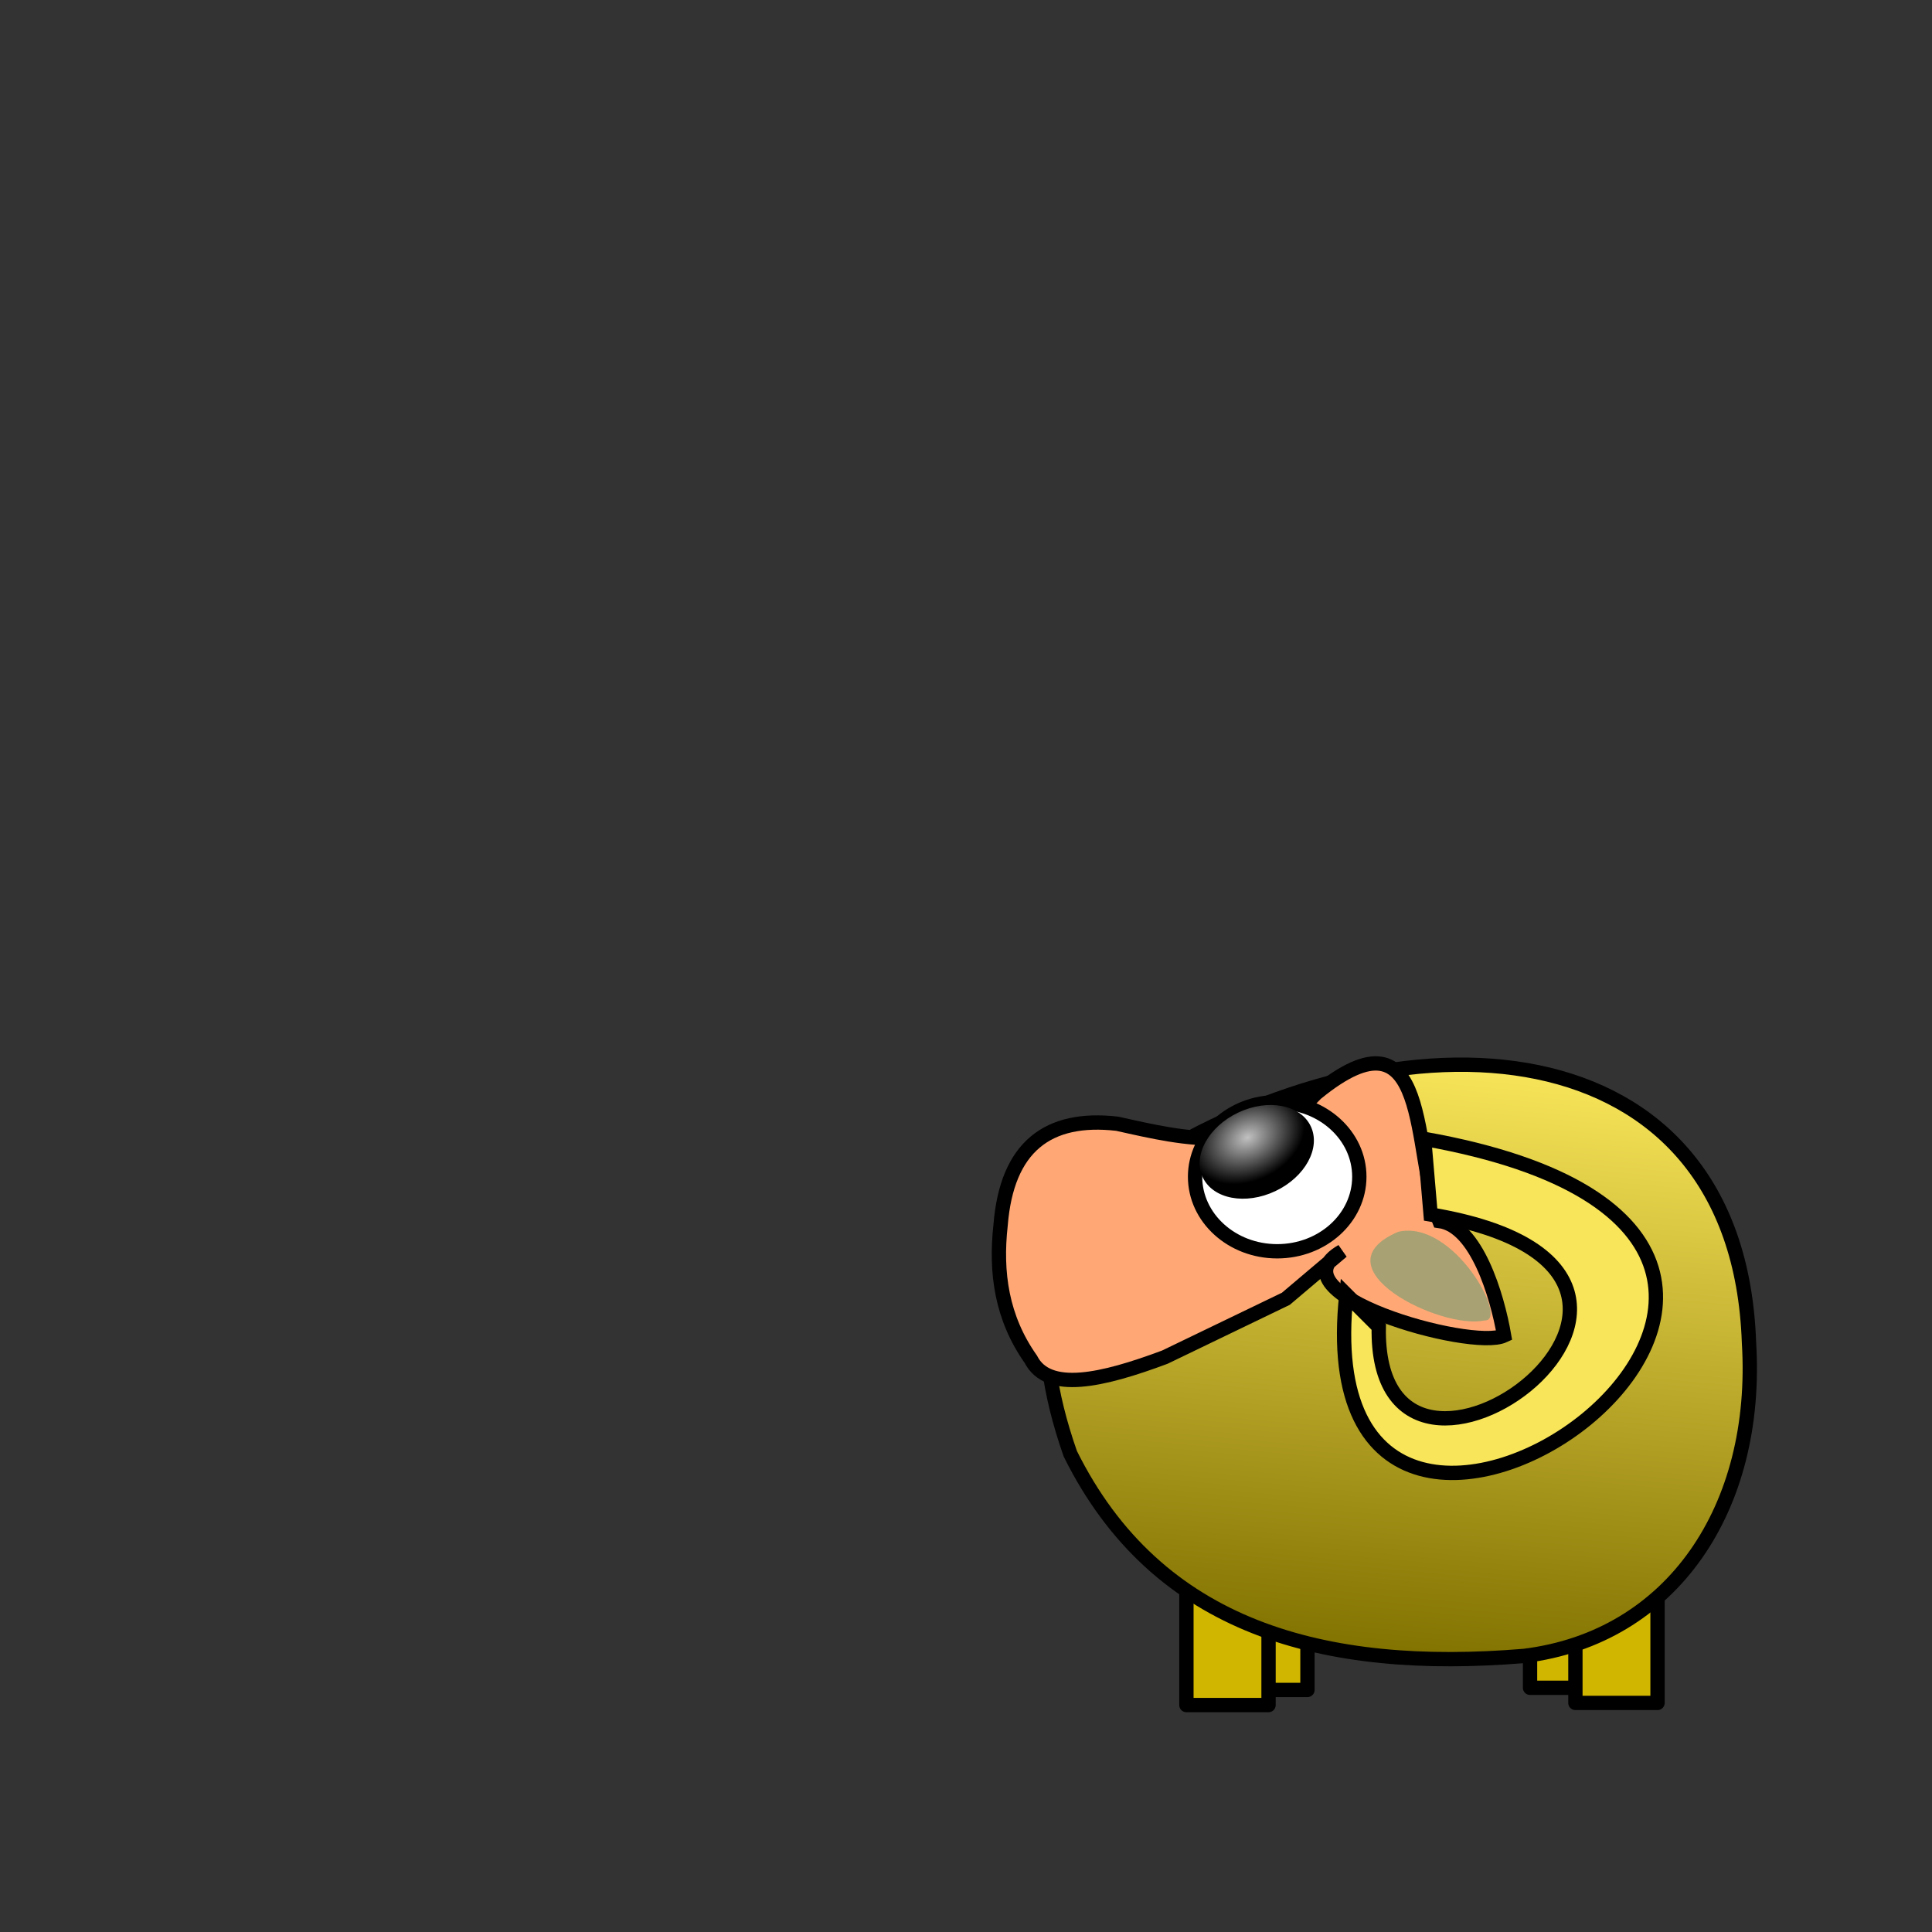 <?xml version="1.0" encoding="UTF-8" standalone="no"?>
<!-- Created with Inkscape (http://www.inkscape.org/) -->

<svg
   xmlns:dc="http://purl.org/dc/elements/1.1/"
   xmlns:cc="http://creativecommons.org/ns#"
   xmlns:rdf="http://www.w3.org/1999/02/22-rdf-syntax-ns#"
   xmlns:svg="http://www.w3.org/2000/svg"
   xmlns="http://www.w3.org/2000/svg"
   xmlns:xlink="http://www.w3.org/1999/xlink"
   xmlns:sodipodi="http://sodipodi.sourceforge.net/DTD/sodipodi-0.dtd"
   xmlns:inkscape="http://www.inkscape.org/namespaces/inkscape"
   width="255"
   height="255"
   viewBox="0 0 67.469 67.469"
   version="1.1"
   id="svg8"
   inkscape:version="0.92.5 (2060ec1f9f, 2020-04-08)"
   sodipodi:docname="eseep-32.svg">
  <rect x="0" y="0" width="67.469" height="67.469" fill="#333333" stroke="none"/>
  <defs
     id="defs2">
    <linearGradient
       inkscape:collect="always"
       id="linearGradient901">
      <stop
         style="stop-color:#f8e559;stop-opacity:1;"
         offset="0"
         id="stop897" />
      <stop
         style="stop-color:#827200;stop-opacity:1"
         offset="1"
         id="stop899" />
    </linearGradient>
    <linearGradient
       inkscape:collect="always"
       id="linearGradient887">
      <stop
         style="stop-color:#c1c1c1;stop-opacity:1"
         offset="0"
         id="stop883" />
      <stop
         style="stop-color:#000000;stop-opacity:1"
         offset="1"
         id="stop885" />
    </linearGradient>
    <radialGradient
       inkscape:collect="always"
       xlink:href="#linearGradient887"
       id="radialGradient889"
       cx="-75.495"
       cy="248.831"
       fx="-75.495"
       fy="248.831"
       r="2.086"
       gradientTransform="matrix(1,0,0,0.727,-0.398,81.086)"
       gradientUnits="userSpaceOnUse" />
    <linearGradient
       inkscape:collect="always"
       xlink:href="#linearGradient901"
       id="linearGradient903"
       x1="12.281"
       y1="254.187"
       x2="10.159"
       y2="276.752"
       gradientUnits="userSpaceOnUse"
       gradientTransform="matrix(0.946,0,0,0.917,39.304,33.508)" />
  </defs>
  <sodipodi:namedview
     id="base"
     pagecolor="#ff0000"
     bordercolor="#666666"
     borderopacity="1.0"
     inkscape:pageopacity="0"
     inkscape:pageshadow="2"
     inkscape:zoom="3.5058824"
     inkscape:cx="127.5"
     inkscape:cy="127.5"
     inkscape:document-units="mm"
     inkscape:current-layer="layer1"
     showgrid="false"
     units="px"
     inkscape:snap-to-guides="false"
     inkscape:snap-grids="false"
     inkscape:snap-others="false"
     inkscape:object-nodes="false"
     inkscape:snap-nodes="false"
     inkscape:snap-global="false"
     inkscape:window-width="1920"
     inkscape:window-height="1056"
     inkscape:window-x="0"
     inkscape:window-y="0"
     inkscape:window-maximized="1" />
  <g
     inkscape:label="Layer 1"
     inkscape:groupmode="layer"
     id="layer1"
     transform="translate(0,-229.531)">
    <rect
       y="283.265"
       x="53.432"
       height="5.207"
       width="2.868"
       id="rect911"
       style="opacity:1;fill:#d1b600;fill-opacity:1;fill-rule:nonzero;stroke:#000000;stroke-width:0.5;stroke-linecap:round;stroke-linejoin:round;stroke-miterlimit:4;stroke-dasharray:none;stroke-dashoffset:0;stroke-opacity:1" />
    <rect
       style="opacity:1;fill:#d1b600;fill-opacity:1;fill-rule:nonzero;stroke:#000000;stroke-width:0.5;stroke-linecap:round;stroke-linejoin:round;stroke-miterlimit:4;stroke-dasharray:none;stroke-dashoffset:0;stroke-opacity:1"
       id="rect909"
       width="2.868"
       height="5.207"
       x="55.016"
       y="283.793" />
    <rect
       y="283.34"
       x="42.791"
       height="5.207"
       width="2.868"
       id="rect907"
       style="opacity:1;fill:#d1b600;fill-opacity:1;fill-rule:nonzero;stroke:#000000;stroke-width:0.5;stroke-linecap:round;stroke-linejoin:round;stroke-miterlimit:4;stroke-dasharray:none;stroke-dashoffset:0;stroke-opacity:1" />
    <rect
       style="opacity:1;fill:#d1b600;fill-opacity:1;fill-rule:nonzero;stroke:#000000;stroke-width:0.5;stroke-linecap:round;stroke-linejoin:round;stroke-miterlimit:4;stroke-dasharray:none;stroke-dashoffset:0;stroke-opacity:1"
       id="rect905"
       width="2.868"
       height="5.207"
       x="41.432"
       y="283.868" />
    <path
       style="fill:url(#linearGradient903);fill-opacity:1;stroke:#000000;stroke-width:0.5;stroke-linecap:butt;stroke-linejoin:miter;stroke-miterlimit:4;stroke-dasharray:none;stroke-opacity:1"
       d="m 39.732,270.327 c 9.153,-5.86 20.96,-5.117 21.346,6.093 0.355,5.768 -2.68,10.301 -7.853,10.939 -6.954,0.576 -12.814,-0.941 -15.849,-7.062 -1.489,-4.257 -1.098,-7.742 2.356,-9.97 z"
       id="path895"
       inkscape:connector-curvature="0"
       sodipodi:nodetypes="ccccc" />
    <path
       style="fill:#ffa875;fill-opacity:1;stroke:#000000;stroke-width:0.5;stroke-linecap:butt;stroke-linejoin:miter;stroke-miterlimit:4;stroke-dasharray:none;stroke-opacity:1"
       d="m 46.866,273.227 c -2.569,1.468 4.503,3.486 5.66,2.943 -0.242,-1.401 -0.968,-3.829 -2.264,-4 -0.968,-2.334 -0.228,-7.782 -4.302,-4.453 -2.051,2.199 -4.5,1.603 -6.943,1.057 -2.43,-0.279 -3.858,0.808 -4.075,3.547 -0.183,1.649 0.035,3.231 1.057,4.679 0.6,1.174 2.483,0.745 4.679,-0.075 l 4.226,-2.038 z"
       id="path877"
       inkscape:connector-curvature="0"
       sodipodi:nodetypes="cccccccccc" />
    <ellipse
       style="opacity:1;fill:#ffffff;fill-opacity:1;fill-rule:nonzero;stroke:#000000;stroke-width:0.5;stroke-linecap:round;stroke-linejoin:round;stroke-miterlimit:4;stroke-dasharray:none;stroke-dashoffset:0;stroke-opacity:1"
       id="path879"
       cx="44.602"
       cy="270.624"
       rx="2.868"
       ry="2.604" />
    <ellipse
       ry="1.517"
       rx="2.086"
       cy="262.577"
       cx="-75.814"
       id="ellipse881"
       style="opacity:1;fill:url(#radialGradient889);fill-opacity:1;fill-rule:nonzero;stroke:none;stroke-width:0.258;stroke-linecap:round;stroke-linejoin:round;stroke-miterlimit:4;stroke-dasharray:none;stroke-dashoffset:0;stroke-opacity:1"
       transform="rotate(-25.346)" />
    <path
       style="fill:#a7a173;fill-opacity:1;stroke:none;stroke-width:0.5;stroke-linecap:butt;stroke-linejoin:miter;stroke-miterlimit:4;stroke-dasharray:none;stroke-opacity:1"
       d="m 48.828,272.548 c 1.946,-0.449 3.873,3.135 3.019,3.094 -1.535,0.345 -5.921,-1.85 -3.019,-3.094 z"
       id="path891"
       inkscape:connector-curvature="0"
       sodipodi:nodetypes="ccc" />
    <path
       style="fill:#f8e559;fill-opacity:1;stroke:#000000;stroke-width:0.5;stroke-linecap:butt;stroke-linejoin:miter;stroke-miterlimit:4;stroke-dasharray:none;stroke-opacity:1"
       d="m 49.96,271.944 c 11.986,1.998 -1.977,12.206 -1.811,3.924 l -1.132,-1.132 c -1.644,15.241 23.1,-1.814 2.717,-5.434 z"
       id="path893"
       inkscape:connector-curvature="0"
       sodipodi:nodetypes="ccccc" />
  </g>
</svg>
